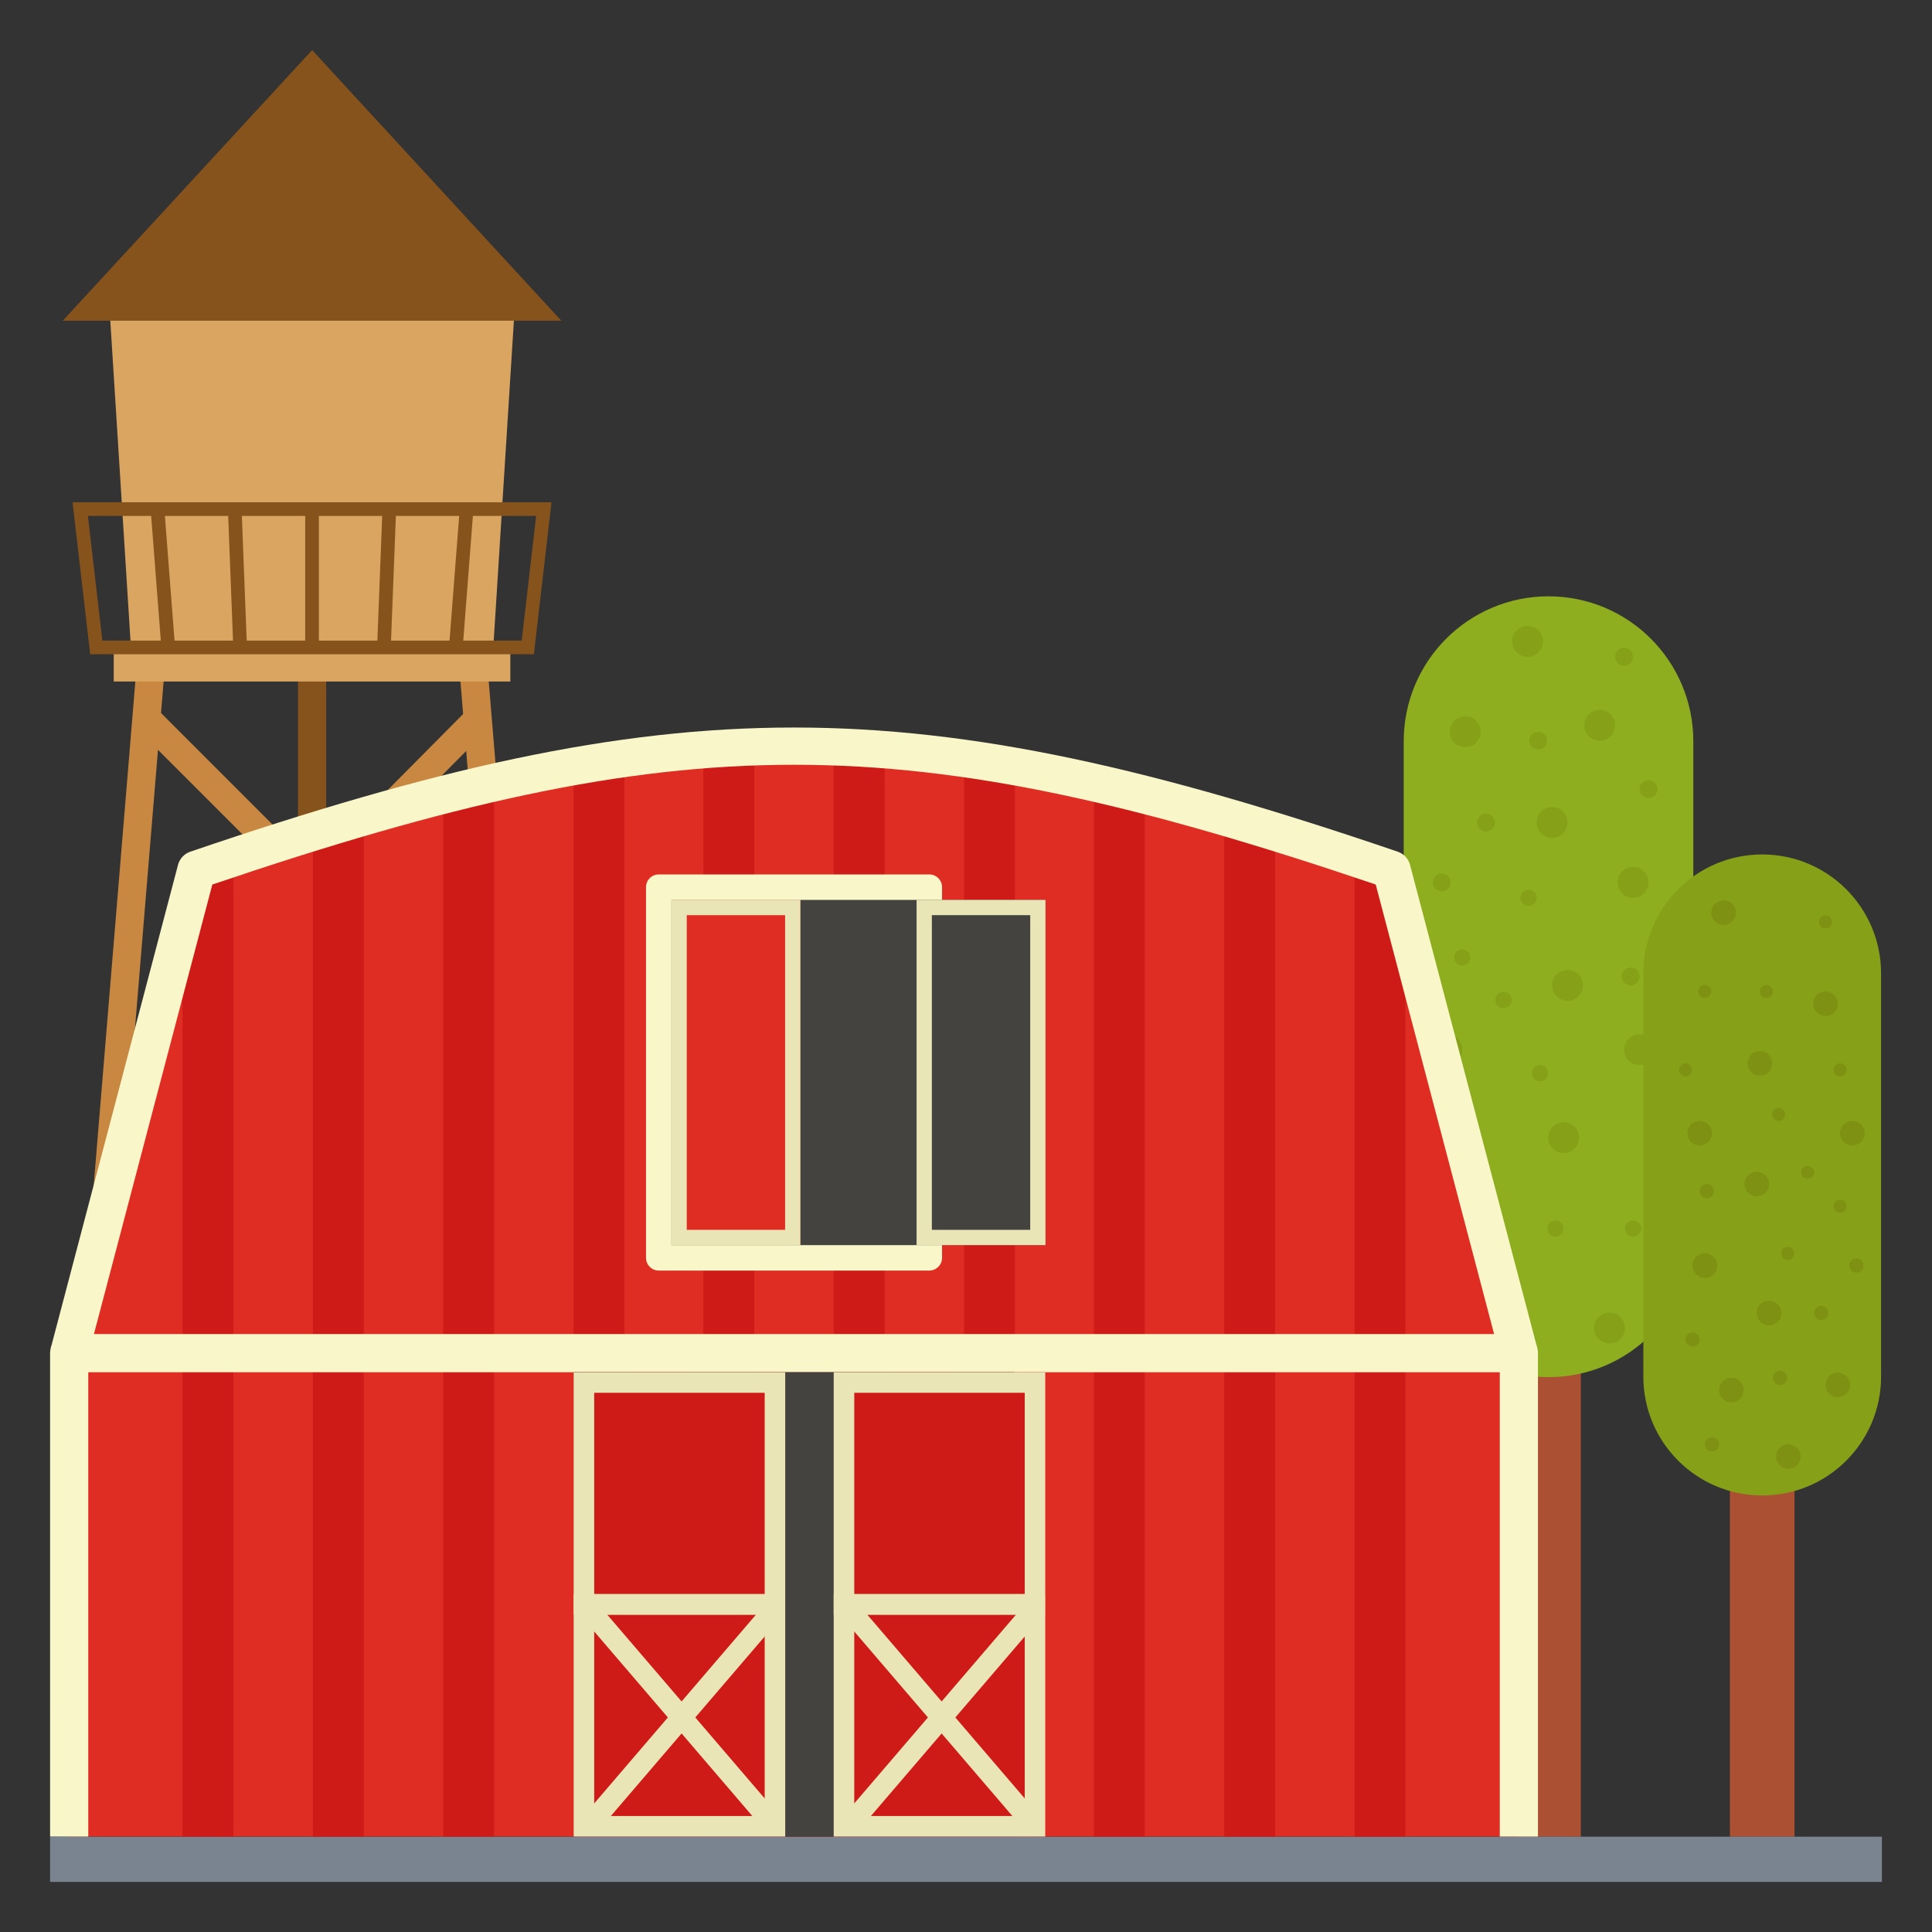 <svg xmlns="http://www.w3.org/2000/svg" enable-background="new 0 0 135 135" viewBox="0 0 135 135"><rect x="0" y="0" width="135" height="135" fill="#333333" stroke="none"/><rect width="4.512" height="36.263" x="120.88" y="92.081" fill="#ab5033"/><rect width="4.512" height="36.263" x="105.949" y="92.081" fill="#ab5033"/><path fill="#8eae1f" d="M118.322,51.795V86.11c0,5.584-4.524,10.118-10.118,10.118
				c-5.594,0-10.118-4.534-10.118-10.118V51.795c0-5.593,4.524-10.127,10.118-10.127
				c2.797,0,5.326,1.136,7.159,2.968C117.187,46.469,118.322,48.998,118.322,51.795z"/><path fill="#86a018" d="M101.305 51.137c0-.613.491-1.089 1.089-1.089.599 0 1.074.476 1.074 1.089 0 .599-.476 1.073-1.074 1.073C101.796 52.211 101.305 51.736 101.305 51.137zM105.662 44.82c0-.613.491-1.089 1.089-1.089.599 0 1.074.476 1.074 1.089 0 .599-.476 1.073-1.074 1.073C106.153 45.893 105.662 45.419 105.662 44.82zM112.86 45.898c0-.355.284-.63.63-.63.346 0 .621.275.621.63 0 .346-.275.621-.621.621C113.144 46.519 112.86 46.244 112.86 45.898zM110.697 50.682c0-.613.491-1.089 1.089-1.089.599 0 1.074.476 1.074 1.089 0 .599-.476 1.073-1.074 1.073C111.188 51.755 110.697 51.28 110.697 50.682zM113.486 73.351c0-.613.491-1.089 1.089-1.089.599 0 1.074.476 1.074 1.089 0 .599-.476 1.073-1.074 1.073C113.977 74.424 113.486 73.949 113.486 73.351zM106.232 62.743c0-.324.259-.575.575-.575.316 0 .567.251.567.575 0 .316-.251.567-.567.567C106.491 63.31 106.232 63.059 106.232 62.743zM101.611 78.929c0-.324.259-.575.575-.575.316 0 .567.251.567.575 0 .316-.251.567-.567.567C101.87 79.496 101.611 79.245 101.611 78.929zM101.611 66.904c0-.324.259-.575.575-.575.316 0 .567.251.567.575 0 .316-.251.567-.567.567C101.87 67.472 101.611 67.221 101.611 66.904zM107.035 74.999c0-.324.259-.575.575-.575.316 0 .567.251.567.575 0 .316-.251.567-.567.567C107.294 75.566 107.035 75.316 107.035 74.999zM115.247 78.929c0-.324.259-.575.575-.575.316 0 .567.251.567.575 0 .316-.251.567-.567.567C115.507 79.496 115.247 79.245 115.247 78.929zM113.544 85.853c0-.324.259-.575.575-.575.316 0 .567.251.567.575 0 .316-.251.567-.567.567C113.803 86.42 113.544 86.169 113.544 85.853zM108.116 85.853c0-.324.259-.575.575-.575.316 0 .567.251.567.575 0 .316-.251.567-.567.567C108.376 86.42 108.116 86.169 108.116 85.853zM102.897 91.984c0-.324.259-.575.575-.575.316 0 .567.251.567.575 0 .316-.251.567-.567.567C103.156 92.551 102.897 92.3 102.897 91.984zM104.486 69.883c0-.324.259-.575.575-.575.316 0 .567.251.567.575 0 .316-.251.567-.567.567C104.745 70.45 104.486 70.199 104.486 69.883zM107.369 57.481c0-.613.491-1.089 1.089-1.089.599 0 1.074.476 1.074 1.089 0 .599-.476 1.073-1.074 1.073C107.861 58.554 107.369 58.079 107.369 57.481zM113.03 61.666c0-.613.491-1.089 1.089-1.089.599 0 1.074.476 1.074 1.089 0 .599-.476 1.073-1.074 1.073C113.521 62.739 113.03 62.264 113.03 61.666zM100.122 61.662c0-.355.284-.63.63-.63.346 0 .621.275.621.63 0 .346-.275.621-.621.621C100.406 62.283 100.122 62.008 100.122 61.662zM103.21 57.478c0-.355.284-.63.63-.63.346 0 .621.275.621.63 0 .346-.275.621-.621.621C103.494 58.098 103.21 57.824 103.21 57.478zM113.316 68.231c0-.355.284-.63.63-.63.346 0 .621.275.621.63 0 .346-.275.621-.621.621C113.6 68.852 113.316 68.577 113.316 68.231zM106.858 51.759c0-.355.284-.63.63-.63.346 0 .621.275.621.63 0 .346-.275.621-.621.621C107.142 52.38 106.858 52.106 106.858 51.759zM114.567 55.138c0-.355.284-.63.63-.63.346 0 .621.275.621.63 0 .346-.275.621-.621.621C114.851 55.759 114.567 55.484 114.567 55.138zM100.019 73.351c0-.613.491-1.089 1.089-1.089.599 0 1.074.476 1.074 1.089 0 .599-.476 1.073-1.074 1.073C100.51 74.424 100.019 73.949 100.019 73.351zM111.38 92.804c0-.613.491-1.089 1.089-1.089.599 0 1.074.476 1.074 1.089 0 .599-.476 1.073-1.074 1.073C111.871 93.878 111.38 93.403 111.38 92.804zM108.451 68.859c0-.613.491-1.089 1.089-1.089.599 0 1.074.476 1.074 1.089 0 .599-.476 1.073-1.074 1.073C108.942 69.933 108.451 69.458 108.451 68.859zM108.178 79.504c0-.613.491-1.089 1.089-1.089.599 0 1.074.476 1.074 1.089 0 .599-.476 1.073-1.074 1.073C108.669 80.577 108.178 80.103 108.178 79.504zM102.387 84.775c0-.613.491-1.089 1.089-1.089.599 0 1.074.476 1.074 1.089 0 .599-.476 1.073-1.074 1.073C102.878 85.849 102.387 85.374 102.387 84.775z"/><path fill="#86a018" d="M131.442,68.02v28.17c0,4.584-3.714,8.306-8.306,8.306
				c-4.592,0-8.306-3.722-8.306-8.306V68.02c0-4.592,3.714-8.314,8.306-8.314
				c2.296,0,4.372,0.932,5.877,2.437C130.51,63.648,131.442,65.724,131.442,68.02z"/><path fill="#7e9112" d="M129.275 96.766c0 .486-.389.863-.863.863-.474 0-.851-.377-.851-.863 0-.474.377-.85.851-.85C128.886 95.916 129.275 96.292 129.275 96.766zM125.823 101.77c0 .486-.389.863-.863.863-.474 0-.851-.377-.851-.863 0-.474.377-.85.851-.85C125.435 100.92 125.823 101.296 125.823 101.77zM120.123 100.916c0 .281-.225.499-.499.499-.274 0-.492-.218-.492-.499 0-.274.218-.492.492-.492C119.898 100.424 120.123 100.642 120.123 100.916zM121.836 97.127c0 .486-.389.863-.863.863-.474 0-.851-.377-.851-.863 0-.474.377-.85.851-.85C121.447 96.277 121.836 96.653 121.836 97.127zM119.627 79.173c0 .486-.389.863-.863.863-.474 0-.851-.377-.851-.863 0-.474.377-.85.851-.85C119.238 78.323 119.627 78.699 119.627 79.173zM125.373 87.574c0 .257-.205.456-.456.456-.25 0-.449-.199-.449-.456 0-.25.199-.449.449-.449C125.167 87.125 125.373 87.324 125.373 87.574zM129.032 74.755c0 .257-.205.456-.456.456-.25 0-.449-.199-.449-.456 0-.25.199-.449.449-.449C128.827 74.306 129.032 74.505 129.032 74.755zM129.032 84.279c0 .257-.205.456-.456.456-.25 0-.449-.199-.449-.456 0-.25.199-.449.449-.449C128.827 83.829 129.032 84.028 129.032 84.279zM124.736 77.867c0 .257-.205.456-.456.456-.25 0-.449-.199-.449-.456 0-.25.199-.449.449-.449C124.531 77.418 124.736 77.617 124.736 77.867zM118.232 74.755c0 .257-.205.456-.456.456-.25 0-.449-.199-.449-.456 0-.25.199-.449.449-.449C118.027 74.306 118.232 74.505 118.232 74.755zM119.581 69.271c0 .257-.205.456-.456.456-.25 0-.449-.199-.449-.456 0-.25.199-.449.449-.449C119.376 68.822 119.581 69.021 119.581 69.271zM123.88 69.271c0 .257-.205.456-.456.456-.25 0-.449-.199-.449-.456 0-.25.199-.449.449-.449C123.674 68.822 123.88 69.021 123.88 69.271zM128.014 64.416c0 .257-.205.456-.456.456-.25 0-.449-.199-.449-.456 0-.25.199-.449.449-.449C127.808 63.966 128.014 64.165 128.014 64.416zM126.755 81.92c0 .257-.205.456-.456.456-.25 0-.449-.199-.449-.456 0-.25.199-.449.449-.449C126.55 81.47 126.755 81.669 126.755 81.92zM124.471 91.742c0 .486-.389.863-.863.863-.474 0-.851-.377-.851-.863 0-.474.377-.85.851-.85C124.082 90.892 124.471 91.268 124.471 91.742zM119.988 88.428c0 .486-.389.863-.863.863-.474 0-.851-.377-.851-.863 0-.474.377-.85.851-.85C119.599 87.578 119.988 87.954 119.988 88.428zM130.211 88.43c0 .281-.225.499-.499.499-.274 0-.492-.218-.492-.499 0-.274.218-.492.492-.492C129.986 87.939 130.211 88.156 130.211 88.43zM127.766 91.745c0 .281-.225.499-.499.499-.274 0-.492-.218-.492-.499 0-.274.218-.492.492-.492C127.541 91.253 127.766 91.471 127.766 91.745zM119.761 83.228c0 .281-.225.499-.499.499-.274 0-.492-.218-.492-.499 0-.274.218-.492.492-.492C119.536 82.736 119.761 82.954 119.761 83.228zM124.877 96.274c0 .281-.225.499-.499.499-.274 0-.492-.218-.492-.499 0-.274.218-.492.492-.492C124.652 95.782 124.877 95.999 124.877 96.274zM118.77 93.598c0 .281-.225.499-.499.499-.274 0-.492-.218-.492-.499 0-.274.218-.492.492-.492C118.545 93.106 118.77 93.324 118.77 93.598zM130.293 79.173c0 .486-.389.863-.863.863-.474 0-.851-.377-.851-.863 0-.474.377-.85.851-.85C129.904 78.323 130.293 78.699 130.293 79.173zM121.295 63.765c0 .486-.389.863-.863.863-.474 0-.851-.377-.851-.863 0-.474.377-.85.851-.85C120.906 62.915 121.295 63.291 121.295 63.765zM123.615 82.73c0 .486-.389.863-.863.863-.474 0-.851-.377-.851-.863 0-.474.377-.85.851-.85C123.226 81.88 123.615 82.256 123.615 82.73zM123.831 74.3c0 .486-.389.863-.863.863-.474 0-.851-.377-.851-.863 0-.474.377-.85.851-.85C123.442 73.449 123.831 73.826 123.831 74.3zM128.418 70.125c0 .486-.389.863-.863.863-.474 0-.851-.377-.851-.863 0-.474.377-.85.851-.85C128.029 69.275 128.418 69.651 128.418 70.125z"/><rect width="1.97" height="72.317" x="20.823" y="47.38" fill="#86531c"/><polygon fill="#c98841" points="40.107 119.697 34.031 46.171 32.068 46.333 38.13 119.697"/><polygon fill="#c98841" points="5.477 119.697 11.54 46.333 9.577 46.171 3.5 119.697"/><path fill="#c98841" d="M38.611,118.528L5.386,106.507
						c-0.316-0.115-0.553-0.383-0.626-0.712c-0.073-0.329,0.026-0.672,0.265-0.911
						L34.276,75.634L9.485,50.843l1.393-1.393L36.365,74.937
						c0.385,0.385,0.385,1.008,0,1.393L7.514,105.182l31.768,11.493L38.611,118.528z"/><path fill="#c98841" d="M5.271,118.527l-0.675-1.851l31.571-11.51L7.512,76.328
						c-0.381-0.384-0.381-1.004-0-1.388l25.17-25.37l1.399,1.387
						L9.599,75.633l29.051,29.236c0.237,0.238,0.336,0.581,0.263,0.909
						s-0.308,0.596-0.624,0.711L5.271,118.527z"/><polygon fill="#daa561" points="35.913 22.346 34.388 46.526 9.229 46.526 7.703 22.346"/><polygon fill="#86531c" points="39.221 22.41 4.386 22.41 21.811 3.5"/><rect width="27.711" height="2.379" x="7.948" y="45.242" fill="#daa561"/><path fill="#86531c" d="M37.305,45.716H6.302L5.07,35.096h33.467L37.305,45.716z
						 M7.153,44.761h29.302l1.01-8.709H6.143L7.153,44.761z"/><rect width="9.694" height=".956" x="27.381" y="39.928" fill="#86531c" transform="rotate(-85.583 32.228 40.406)"/><rect width="9.672" height=".955" x="22.18" y="39.928" fill="#86531c" transform="rotate(-87.782 27.016 40.406)"/><rect width=".956" height="9.665" x="21.326" y="35.574" fill="#86531c"/><rect width=".955" height="9.672" x="16.114" y="35.57" fill="#86531c" transform="rotate(-2.214 16.591 40.406)"/><rect width=".956" height="9.694" x="10.901" y="35.559" fill="#86531c" transform="rotate(-4.42 11.38 40.406)"/><rect width="128" height="3.16" x="3.5" y="128.34" fill="#7a8490"/><g><rect width="101.301" height="33.778" x="4.833" y="94.552" fill="#e02d24"/><path fill="#e02d24" d="M97.239,60.775c-33.767-11.522-49.746-11.522-83.513,0l-8.894,33.778
						H106.133L97.239,60.775z"/><path fill="#ce1b17" d="M98.208 64.409v63.93h-3.558V59.927c.854.249 1.708.569 2.597.854L98.208 64.409zM89.101 58.112v70.227h-3.558V57.081C86.717 57.401 87.891 57.757 89.101 58.112zM79.993 55.551v72.789h-3.558V54.697C77.61 54.946 78.784 55.231 79.993 55.551zM70.921 53.559v74.781h-3.558V52.989C68.538 53.167 69.712 53.345 70.921 53.559zM61.814 52.42v75.919h-3.558V52.207C59.43 52.207 60.604 52.278 61.814 52.42zM52.706 52.207v76.133h-3.558V52.42C50.358 52.278 51.532 52.207 52.706 52.207zM43.634 52.989v75.35h-3.558V53.559C41.287 53.345 42.46 53.167 43.634 52.989zM34.527 54.697v73.643h-3.558V55.551C32.179 55.231 33.353 54.946 34.527 54.697zM25.42 57.081v71.259h-3.558V58.112C23.071 57.757 24.245 57.401 25.42 57.081zM16.312 59.927v68.413h-3.558V64.409l.961-3.629C14.604 60.496 15.458 60.176 16.312 59.927z"/><path fill="#f9f6c9" d="M107.466,128.33h-2.668V95.886H6.168v32.444H3.5V94.551
					c0-0.737,0.598-1.334,1.334-1.334H106.132c0.737,0,1.334,0.598,1.334,1.334
					V128.33z"/><path fill="#f9f6c9" d="M104.843,94.892l-8.713-33.085c-32.901-11.156-48.379-11.159-81.293,0
					L6.123,94.892l-2.578-0.681l8.894-33.776c0.111-0.431,0.434-0.778,0.858-0.922
					c33.905-11.567,50.46-11.571,84.372,0c0.424,0.144,0.747,0.492,0.858,0.922
					l8.894,33.776L104.843,94.892z"/><rect width="18.899" height="25.896" x="46.035" y="61.992" fill="#44433f"/><rect width="9.009" height="24.114" x="46.914" y="62.883" fill="#e02d24"/><path fill="#eae5b7" d="M54.86,63.947V85.936h-6.873V63.947H54.86 M55.927,62.88h-9.008
							v24.123h9.008V62.88L55.927,62.88z"/><path fill="#f9f6c9" d="M64.936,88.782H46.03c-0.49,0-0.889-0.398-0.889-0.889V61.99
								c0-0.492,0.4-0.889,0.889-0.889h18.907c0.49,0,0.889,0.398,0.889,0.889
								v25.902C65.826,88.384,65.426,88.782,64.936,88.782z M46.919,87.003h17.128
								V62.88H46.919V87.003z"/><rect width="9.008" height="24.123" x="64.047" y="62.88" fill="#44433f"/><path fill="#eae5b7" d="M71.988,63.947V85.936H65.114V63.947H71.988 M73.055,62.88h-9.008
						v24.123H73.055V62.88L73.055,62.88z"/><rect width="30.788" height="32.454" x="40.09" y="95.88" fill="#44433f"/><g><rect width="14.781" height="32.442" x="40.09" y="95.892" fill="#ce1b17"/><path fill="#eae5b7" d="M53.433,97.322v29.573H41.521V97.322H53.433 M54.869,95.887H40.085
						v32.443h14.783V95.887L54.869,95.887z"/><rect width="14.763" height="1.46" x="40.085" y="111.379" fill="#eae5b7"/><polygon fill="#eae5b7" points="40.651 112.986 53.57 128.063 54.602 127.031 41.683 111.954"/><polygon fill="#eae5b7" points="53.57 111.954 40.651 127.031 41.683 128.063 54.602 112.986"/><rect width="14.781" height="32.442" x="58.26" y="95.892" fill="#ce1b17"/><path fill="#eae5b7" d="M71.604,97.322v29.573H59.692V97.322H71.604 M73.04,95.887H58.256
						v32.443h14.783V95.887L73.04,95.887z"/><rect width="14.763" height="1.46" x="58.256" y="111.379" fill="#eae5b7"/><polygon fill="#eae5b7" points="58.822 112.986 71.741 128.063 72.773 127.031 59.854 111.954"/><polygon fill="#eae5b7" points="71.741 111.954 58.822 127.031 59.854 128.063 72.773 112.986"/></g></g></svg>